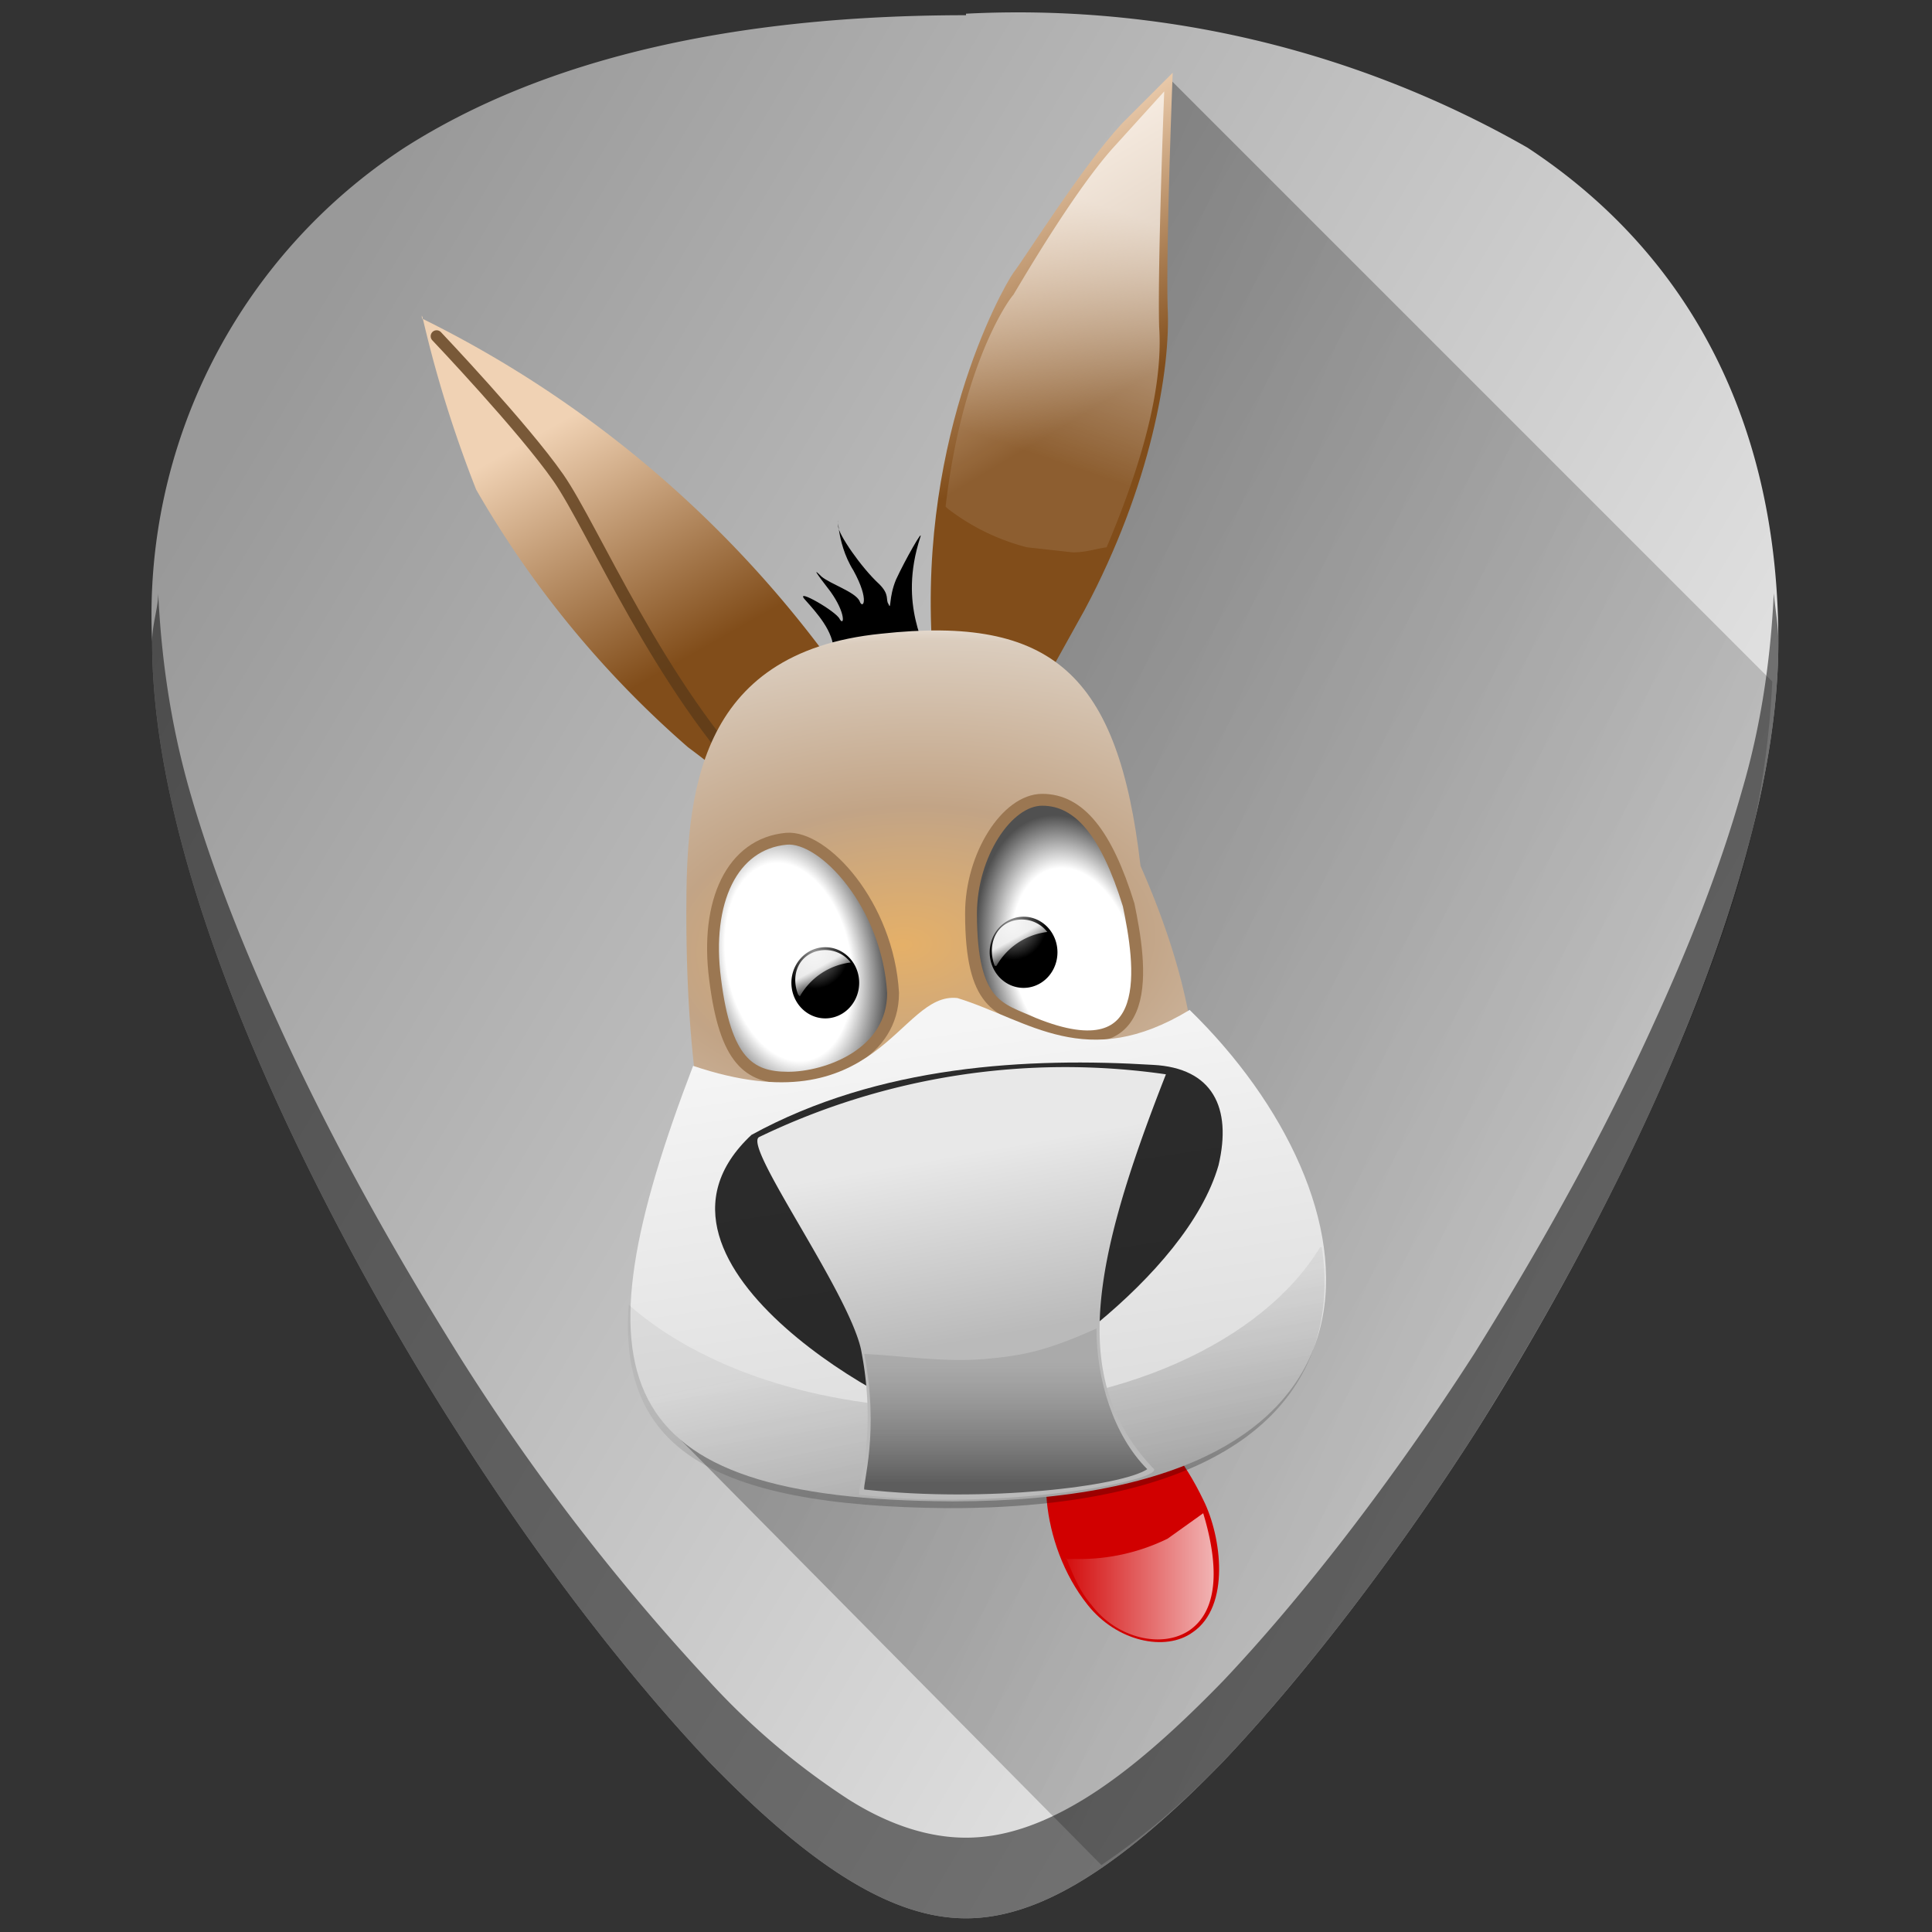 <svg xmlns="http://www.w3.org/2000/svg" xmlns:xlink="http://www.w3.org/1999/xlink" width="48" height="48" viewBox="0 0 12.7 12.7"><rect x="0" y="0" width="12.7" height="12.7" fill="#333333" stroke="none"/><defs><linearGradient id="q"><stop offset="0" stop-color="#999"/><stop offset="1" stop-color="#e8e8e8"/></linearGradient><linearGradient id="p"><stop offset="0"/><stop offset="1" stop-opacity="0"/></linearGradient><linearGradient id="a"><stop offset="0" stop-color="#25190e"/><stop offset="1" stop-opacity="0"/></linearGradient><linearGradient id="b"><stop offset="0" stop-color="#a03c84"/><stop offset=".5" stop-color="#893545"/><stop offset="1" stop-color="#af3838" stop-opacity="0"/></linearGradient><linearGradient x1="354.43" y1="18.63" x2="332.18" y2="-20.66" id="t" xlink:href="#c" gradientUnits="userSpaceOnUse" gradientTransform="matrix(.033 0 0 .035 -1.22 288.76)"/><linearGradient id="c"><stop offset="0" stop-color="#814d1a"/><stop offset="1" stop-color="#f0d2b4"/></linearGradient><linearGradient id="d"><stop offset="0" stop-color="#c19f73"/><stop offset="1" stop-color="#523e24"/></linearGradient><linearGradient x1="354.43" y1="18.63" x2="332.18" y2="-20.66" id="u" xlink:href="#c" gradientUnits="userSpaceOnUse" gradientTransform="matrix(.035 0 0 .035 -1.88 288.76)"/><linearGradient id="e"><stop offset="0" stop-color="#e5b068"/><stop offset=".4" stop-color="#c2a486"/><stop offset=".88" stop-color="#dbcdbe"/><stop offset="1" stop-color="#fdfcfb"/></linearGradient><linearGradient id="f"><stop offset="0" stop-color="#80807f"/><stop offset="1" stop-color="#6d3f11"/></linearGradient><linearGradient id="g"><stop offset="0" stop-color="#fff"/><stop offset=".64" stop-color="#fff"/><stop offset="1" stop-color="#505050"/></linearGradient><linearGradient id="h"><stop offset="0" stop-color="#999"/><stop offset=".6" stop-color="#3d3d3d"/><stop offset="1"/></linearGradient><linearGradient x1="409.56" y1="145.02" x2="399.82" y2="80.37" id="A" xlink:href="#i" gradientUnits="userSpaceOnUse" gradientTransform="matrix(.035 0 0 .035 -1.88 288.76)"/><linearGradient id="i"><stop offset="0" stop-color="#dedede"/><stop offset="1" stop-color="#f5f5f5"/></linearGradient><linearGradient id="j"><stop offset="0" stop-color="#d1d1d1"/><stop offset=".19" stop-color="#80807f"/><stop offset="1" stop-color="#704325"/></linearGradient><linearGradient x1="392.07" y1="290.22" x2="385.9" y2="259.81" id="B" xlink:href="#k" gradientUnits="userSpaceOnUse" gradientTransform="matrix(.035 0 0 .035 -1.26 284.25)"/><linearGradient id="k"><stop offset="0"/><stop offset="1" stop-color="#575757" stop-opacity=".32"/></linearGradient><linearGradient x1="461.52" y1="273.79" x2="456.08" y2="242.98" id="C" xlink:href="#l" gradientUnits="userSpaceOnUse" gradientTransform="matrix(.035 0 0 .035 -3.83 283.83)"/><linearGradient id="l"><stop offset="0" stop-color="#bababa"/><stop offset="1" stop-color="#e8e8e8"/></linearGradient><linearGradient id="m"><stop offset="0" stop-color="#8c8c8c"/><stop offset=".32" stop-color="#8c8c8c"/><stop offset="1" stop-opacity="0"/></linearGradient><linearGradient x1="409.25" y1="160.72" x2="409.25" y2="139.1" id="D" xlink:href="#k" gradientUnits="userSpaceOnUse" gradientTransform="translate(-1.24 288.97) scale(.033)"/><linearGradient x1="424.9" y1="-28.42" x2="411.92" y2="13.38" id="E" xlink:href="#n" gradientUnits="userSpaceOnUse" gradientTransform="matrix(.032 0 0 .035 -.32 287.82)"/><linearGradient id="n"><stop offset="0" stop-color="#fff"/><stop offset="1" stop-color="#fff" stop-opacity=".15"/></linearGradient><linearGradient x1="377.1" y1="67.87" x2="377.4" y2="71.66" id="F" xlink:href="#o" gradientUnits="userSpaceOnUse" gradientTransform="matrix(.033 -.015 .015 .033 -2.24 294.7)"/><linearGradient id="o"><stop offset="0" stop-color="#fff"/><stop offset="1" stop-color="#fff" stop-opacity="0"/></linearGradient><linearGradient x1="377.1" y1="67.87" x2="377.4" y2="71.66" id="G" xlink:href="#o" gradientUnits="userSpaceOnUse" gradientTransform="matrix(.033 -.015 .015 .033 -1.07 294.52)"/><linearGradient x1="444.17" y1="174.47" x2="409.2" y2="174.47" id="H" xlink:href="#o" gradientUnits="userSpaceOnUse" gradientTransform="matrix(.03 0 0 .035 .43 288.72)"/><radialGradient cx="393.54" cy="69.78" r="46.28" fx="393.54" fy="69.78" id="v" xlink:href="#e" gradientUnits="userSpaceOnUse" gradientTransform="matrix(.075 -.004 .002 .044 -17.84 289.6)"/><radialGradient cx="375.12" cy="69.02" r="15.61" fx="375.12" fy="69.02" id="w" xlink:href="#g" gradientUnits="userSpaceOnUse" gradientTransform="matrix(.036 -.007 .011 .058 -3.12 289.82)"/><radialGradient cx="193.52" cy="234.04" r="5.54" fx="193.52" fy="234.04" id="x" xlink:href="#h" gradientUnits="userSpaceOnUse" gradientTransform="matrix(.036 0 0 .038 4.33 282.25)"/><radialGradient cx="415.98" cy="68.34" r="15.61" fx="415.98" fy="68.34" id="y" xlink:href="#g" gradientUnits="userSpaceOnUse" gradientTransform="matrix(.035 -.007 .012 .055 -2.55 290.35)"/><radialGradient cx="193.52" cy="234.04" r="5.54" fx="193.52" fy="234.04" id="z" xlink:href="#h" gradientUnits="userSpaceOnUse" gradientTransform="matrix(.036 0 0 .038 5.5 282.08)"/><linearGradient xlink:href="#p" id="s" gradientUnits="userSpaceOnUse" x1=".35" y1="285.78" x2="17.62" y2="293.18"/><linearGradient xlink:href="#q" id="r" x1="2.66" y1="285.27" x2="11.7" y2="290.65" gradientUnits="userSpaceOnUse"/></defs><path d="M6.35 284.4c-1.54 0-2.78.29-3.69.87A3.67 3.67 0 0 0 1 288.52c0 1.91 1.54 4.47 2.01 5.2.54.85 1.13 1.61 1.65 2.16.68.7 1.21 1.03 1.69 1.03s1.01-.33 1.69-1.03c.52-.55 1.11-1.31 1.65-2.15.47-.74 2-3.3 2-5.21 0-1.42-.57-2.54-1.65-3.25a6.75 6.75 0 0 0-3.69-.88z" fill="url(#r)" transform="translate(0 -284.3)"/><path d="M1.04 3.9c0 .1-.04.2-.04.32 0 1.91 1.54 4.47 2.01 5.2.54.85 1.13 1.61 1.65 2.16.68.7 1.21 1.03 1.69 1.03s1.01-.33 1.69-1.03c.52-.55 1.11-1.31 1.65-2.15.47-.74 2-3.3 2-5.21 0-.11-.02-.21-.03-.32-.02.42-.08.86-.21 1.3-.15.53-.36 1.05-.58 1.53-.44.97-.95 1.8-1.18 2.17-.54.84-1.13 1.6-1.65 2.15-.34.35-.64.61-.92.78-.28.17-.53.25-.77.25s-.5-.08-.77-.25a4.76 4.76 0 0 1-.92-.78A14.41 14.41 0 0 1 3.01 8.9c-.23-.37-.74-1.2-1.18-2.17-.22-.48-.43-1-.58-1.52-.13-.45-.19-.89-.21-1.31z" opacity=".5"/><path d="M7.24 296.56c.25-.17.5-.37.8-.68.52-.55 1.11-1.31 1.65-2.15.23-.37.74-1.2 1.18-2.17.22-.48.43-1 .58-1.52.12-.43.18-.85.2-1.26l-3.97-3.97-1.14 3.75-.18 3.47-1.97 1.65z" opacity=".45" fill="url(#s)" transform="translate(0 -284.3)"/><path style="marker:none" d="M7.15 10.55c-.32-.4-.35-1.02-.14-1.19.3-.23.65-.02.9.5.12.24.18.7-.07.87-.18.13-.5.06-.69-.18z" color="#000" overflow="visible" fill="#d10000" fill-rule="evenodd"/><path d="M5.48 4.28c0-.13-.11-.25-.19-.34-.07-.08.21.08.23.13.03.05.04-.04-.06-.18-.1-.13-.12-.16-.06-.1.06.05.22.1.25.16.02.06.07 0-.04-.2-.12-.19-.1-.42-.1-.29 0 .05.15.27.27.38.07.07.04.1.06.13.02.05 0-.04.05-.16.06-.13.18-.34.16-.28-.15.46.05.72.05.83 0 .11-.36.09-.46.08-.1 0-.17-.16-.16-.16z" fill-rule="evenodd"/><path style="marker:none" d="M12 289.46c-.12-1.3.4-2.23.47-2.33.07-.09.4-.62.64-.88l.3-.3s-.04 1.01-.03 1.38c.02.37-.1 1.06-.49 1.79l-.4.72z" color="#000" overflow="visible" fill="url(#t)" fill-rule="evenodd" transform="matrix(1.114 0 0 1.114 -7.23 -318.07)"/><path d="M8.98 287.4a6.61 6.61 0 0 1 2.43 2.05c.27.5.27.5-.16.63-.42.13-.31.14-.7-.15a5.93 5.93 0 0 1-1.25-1.52c-.26-.66-.33-1.12-.32-1.01z" fill="url(#u)" fill-rule="evenodd" transform="matrix(1.114 0 0 1.114 -7.23 -318.07)"/><path d="M5 5.2c-.67-.69-1.1-1.73-1.33-2.06-.23-.33-.8-.93-.8-.93" opacity=".8" fill="none" stroke="#5c3b19" stroke-width=".078" stroke-linecap="round" stroke-linejoin="round"/><path style="marker:none" d="M13.22 290.63c1.06 2.4-.72 2.96-1.24 3-.9.05-1.44-.74-1.44-2.72 0-.68.05-1.54 1.15-1.65 1.01-.11 1.4.24 1.53 1.37z" color="#000" overflow="visible" fill="url(#v)" fill-rule="evenodd" transform="matrix(1.114 0 0 1.114 -7.23 -318.07)"/><path style="marker:none" d="M11.76 291.38c0 .36-.39.5-.62.5-.23 0-.37-.1-.43-.58-.06-.46.1-.8.42-.83.22-.02.6.39.63.91z" color="#000" overflow="visible" fill="url(#w)" fill-rule="evenodd" stroke="#9b7752" stroke-width=".07" stroke-linejoin="round" transform="matrix(1.114 0 0 1.114 -7.23 -318.07)"/><path style="marker:none" d="M11.56 291.32a.2.21 0 1 1-.4 0 .2.21 0 1 1 .4 0z" color="#000" overflow="visible" fill="url(#x)" fill-rule="evenodd" transform="matrix(1.114 0 0 1.114 -7.23 -318.07)"/><path style="marker:none" d="M13.15 290.86c.07.34.18 1-.56.7-.2-.09-.37-.1-.37-.65 0-.34.21-.67.42-.67.22 0 .38.2.51.62z" color="#000" overflow="visible" fill="url(#y)" fill-rule="evenodd" stroke="#9b7752" stroke-width=".07" stroke-linejoin="round" transform="matrix(1.114 0 0 1.114 -7.23 -318.07)"/><path style="marker:none" d="M12.73 291.14a.2.21 0 1 1-.4 0 .2.21 0 1 1 .4 0z" color="#000" overflow="visible" fill="url(#z)" fill-rule="evenodd" transform="matrix(1.114 0 0 1.114 -7.23 -318.07)"/><path style="marker:none" d="M13.51 291.48c1.13 1.1 1.4 2.9-1.4 2.9-2.05-.01-2.23-.74-1.53-2.57 1.1.37 1.21-.44 1.56-.4.42.13.76.44 1.37.07z" color="#000" overflow="visible" fill="url(#A)" fill-rule="evenodd" transform="matrix(1.114 0 0 1.114 -7.23 -318.07)"/><path style="marker:none" d="M14.28 292.88c-.34.56-1.19.95-2.18.95-.79 0-1.48-.24-1.9-.61-.06.83.46 1.19 1.89 1.2 1.78 0 2.32-.73 2.2-1.54z" color="#000" overflow="visible" opacity=".26" fill="url(#B)" fill-rule="evenodd" transform="matrix(1.114 0 0 1.114 -7.23 -318.07)"/><path d="M6.18 9.32c.52-.17 1.62-.93 1.83-1.66.09-.38-.04-.64-.43-.66-.82-.05-1.8 0-2.64.46-.92.86 1.1 1.9 1.24 1.86z" opacity=".82" fill-rule="evenodd"/><path d="M11.56 294.34c.84.1 1.77-.08 1.74-.15-.5-.52-.37-1.21.07-2.33a4.16 4.16 0 0 0-2.4.37c-.1.05.52.9.6 1.25.1.5-.02.82-.01.86z" fill="url(#C)" fill-rule="evenodd" transform="matrix(1.114 0 0 1.114 -7.23 -318.07)"/><path d="M12.96 293.36c-.29.13-.43.16-.66.18-.25.02-.49-.02-.71-.03.09.46-.01.77 0 .8.72.08 1.52-.02 1.67-.12-.2-.2-.3-.53-.3-.83z" opacity=".5" fill="url(#D)" fill-rule="evenodd" transform="matrix(1.114 0 0 1.114 -7.23 -318.07)"/><path style="marker:none" d="M12.06 288.5l.02.02a1.29 1.29 0 0 0 .47.23l.27.03c.08 0 .13-.02.2-.03.25-.59.33-1 .31-1.3-.01-.37.03-1.39.03-1.39l-.29.32c-.23.25-.54.78-.6.88-.06.07-.31.47-.4 1.25z" color="#000" overflow="visible" opacity=".66" fill="url(#E)" fill-rule="evenodd" transform="matrix(1.114 0 0 1.114 -7.23 -318.07)"/><path style="marker:none" d="M11.29 291.14c-.1.04-.13.15-.09.25l.01.01a.4.4 0 0 1 .3-.2.19.19 0 0 0-.22-.06z" color="#000" overflow="visible" opacity=".91" fill="url(#F)" fill-rule="evenodd" transform="matrix(1.114 0 0 1.114 -7.23 -318.07)"/><path style="marker:none" d="M12.45 290.96c-.1.04-.13.16-.09.26h.01a.4.4 0 0 1 .3-.2.19.19 0 0 0-.22-.06z" color="#000" overflow="visible" opacity=".91" fill="url(#G)" fill-rule="evenodd" transform="matrix(1.114 0 0 1.114 -7.23 -318.07)"/><path style="marker:none" d="M12.78 294.71c.04.1.08.2.15.28.15.2.42.26.58.15.2-.14.15-.46.08-.69l-.21.15a1.18 1.18 0 0 1-.53.12h-.07z" color="#000" overflow="visible" opacity=".78" fill="url(#H)" fill-rule="evenodd" transform="matrix(1.114 0 0 1.114 -7.23 -318.07)"/></svg>